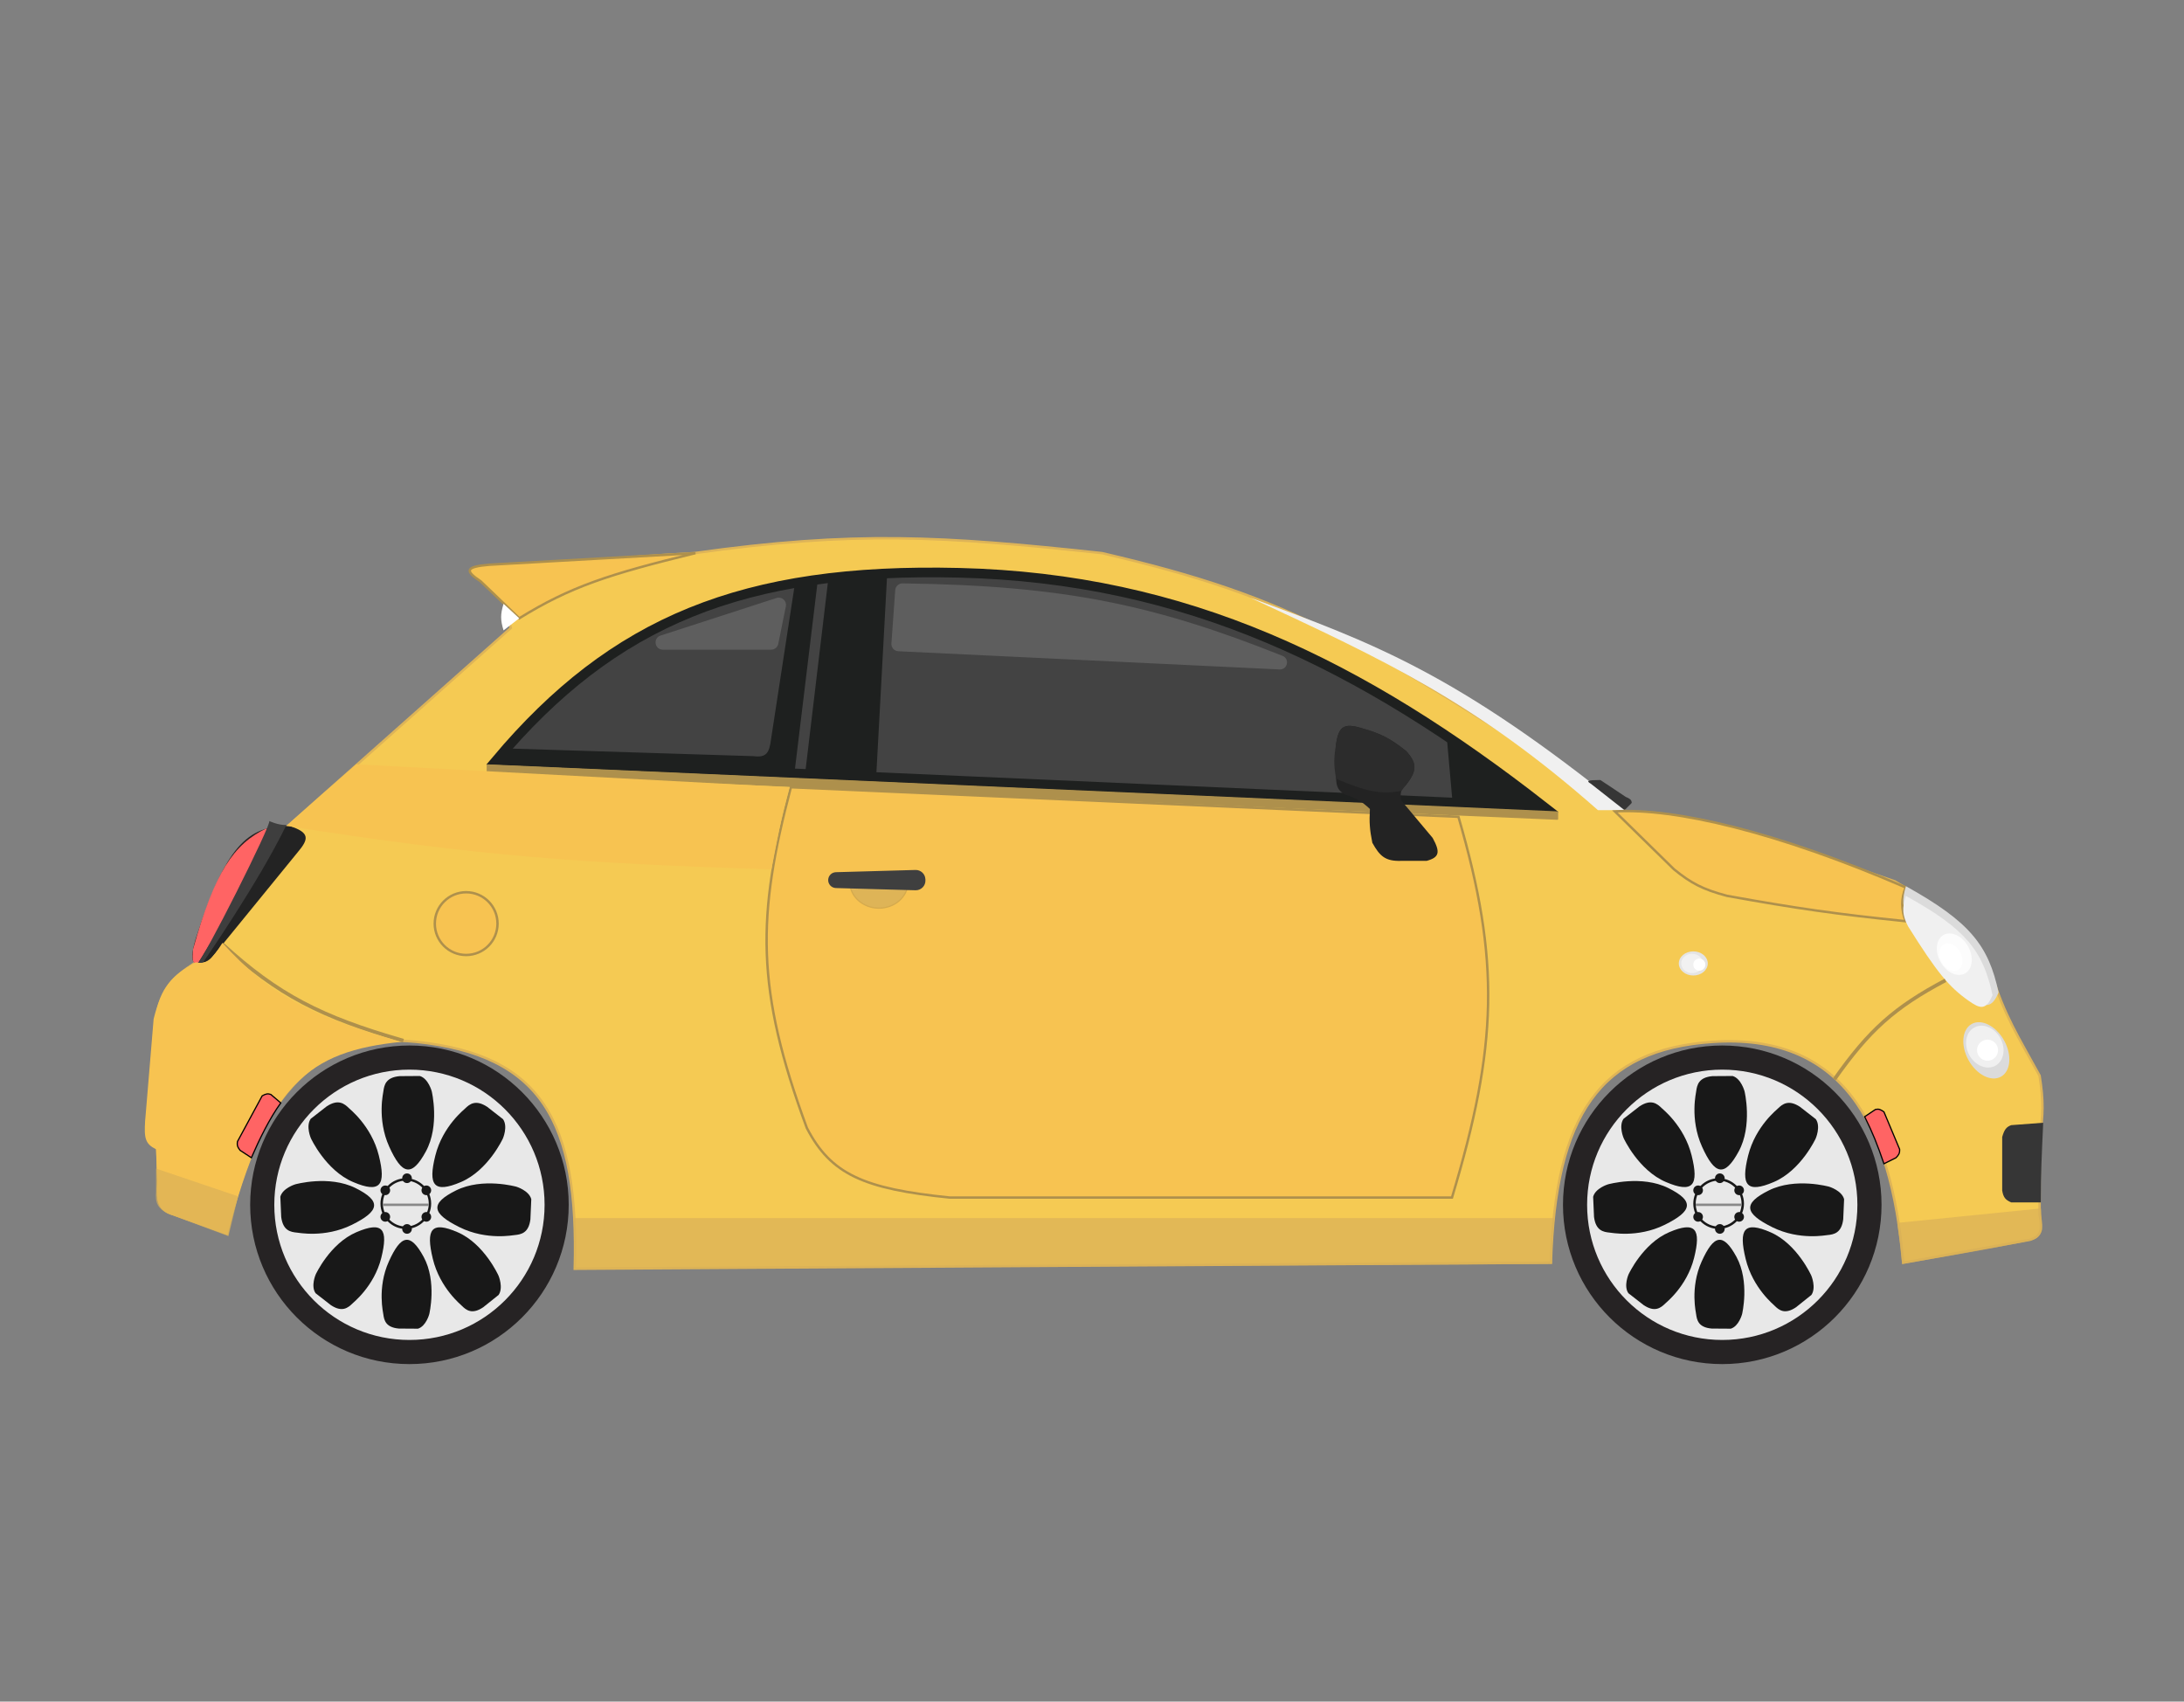<svg width="905" height="705" viewBox="0 0 905 705" fill="none" xmlns="http://www.w3.org/2000/svg">
<rect x="0" y="0" width="905" height="705" fill="#808080" stroke="none"/>
<path d="M642.663 523.174L238.163 525.674C239.841 464.325 224.292 437.126 172.663 431.674C128.349 426.995 105.587 459.079 94.163 511.174L72.163 503.174C66.85 501.794 64.761 498.475 65.663 489.174L65.163 475.674C61.155 472.788 59.803 469.574 61.163 462.174L64.163 425.174C66.156 410.013 70.385 405.844 81.163 398.674C80.607 396.526 80.585 393.822 81.163 391.674L93.663 359.174C93.663 359.174 98.021 353.149 101.663 350.174C107.482 345.42 117.663 343.674 117.663 343.674L211.663 260.174C210.455 255.737 210.497 253.451 211.663 249.674L199.163 240.174C197.228 236.691 197.694 236.058 202.663 234.674C236.29 233.514 255.407 230.894 287.663 229.174C353.661 219.904 390.664 222.049 456.663 229.174C536.701 247.83 562.914 264.705 673.663 336.174C708.31 340.011 733.484 347.001 785.163 365.174C803.581 375.937 813.511 382.549 825.163 403.174C830.503 420.67 836.29 429.463 845.163 445.674C846.864 456.409 846.634 462.023 845.163 471.674V503.174C846.434 509.787 845.709 512.221 841.163 513.674L788.663 523.174C783.504 464.487 762.748 428.145 709.663 431.674C662.93 434.781 644.591 461.905 642.663 523.174Z" fill="#F5CA53" stroke="#DEB457"/>
<path d="M662.077 335.598C611.574 291.11 574.277 273.74 518.163 247.674C568.634 266.21 603.372 278.857 672.993 335.132C673.213 335.31 673.098 335.674 672.816 335.674H662.276C662.203 335.674 662.132 335.647 662.077 335.598Z" fill="#F0F0F0"/>
<path d="M659.193 324.698L672.814 335.4C673.013 335.557 673.298 335.54 673.477 335.361L676.007 332.83C676.106 332.731 676.162 332.594 676.146 332.454C676.02 331.34 675.328 330.855 673.711 330.194C673.679 330.181 673.649 330.165 673.621 330.146L663.29 323.259C663.207 323.204 663.107 323.174 663.008 323.175C658.153 323.205 657.082 323.499 659.128 324.654C659.15 324.667 659.173 324.682 659.193 324.698Z" fill="#363636"/>
<circle cx="169.663" cy="499.174" r="61" fill="#E8E8E8" stroke="#262324" stroke-width="10"/>
<path d="M173.189 550.505C176.565 549.484 177.877 544.477 177.877 544.477C177.877 544.477 181.141 531.036 175.549 520.755C169.958 510.474 166.115 511.628 161.132 522.662C156.149 533.697 158.905 544.358 158.827 544.477C159.166 546.983 159.79 549.969 165.254 550.45L173.189 550.505Z" fill="#181818"/>
<path d="M206.613 536.518C208.678 533.482 206.567 528.52 206.567 528.52C206.567 528.52 200.694 515.367 189.709 510.573C178.725 505.78 176.369 509.228 179.341 521.526C182.313 533.823 191.262 540.776 191.274 540.924C193.13 542.759 195.518 544.803 200.208 541.64L206.613 536.518Z" fill="#181818"/>
<path d="M130.765 535.803C128.711 532.854 130.826 528.022 130.826 528.022C130.826 528.022 136.71 515.216 147.675 510.53C158.641 505.845 160.984 509.195 157.995 521.164C155.006 533.134 146.067 539.915 146.054 540.059C144.2 541.848 141.814 543.841 137.142 540.773L130.765 535.803Z" fill="#181818"/>
<path d="M128.758 463.542C126.631 466.597 128.822 471.602 128.822 471.602C128.822 471.602 134.917 484.868 146.276 489.722C157.635 494.575 160.062 491.105 156.966 478.706C153.87 466.307 144.61 459.282 144.597 459.133C142.676 457.28 140.204 455.216 135.365 458.393L128.758 463.542Z" fill="#181818"/>
<path d="M208.442 463.7C210.558 466.738 208.379 471.715 208.379 471.715C208.379 471.715 202.317 484.909 191.021 489.735C179.724 494.562 177.311 491.111 180.39 478.78C183.469 466.449 192.678 459.463 192.691 459.315C194.601 457.472 197.06 455.419 201.872 458.579L208.442 463.7Z" fill="#181818"/>
<path d="M220.152 496.849C219.209 493.26 213.994 491.688 213.994 491.688C213.994 491.688 199.986 487.738 188.96 493.222C177.934 498.706 178.999 502.791 190.411 508.456C201.822 514.12 213.139 511.633 213.261 511.72C215.909 511.46 219.073 510.918 219.789 505.191L220.152 496.849Z" fill="#181818"/>
<path d="M116.163 495.854C117.105 492.27 122.312 490.701 122.312 490.701C122.312 490.701 136.299 486.757 147.309 492.233C158.319 497.708 157.255 501.787 145.86 507.444C134.466 513.1 123.166 510.617 123.044 510.703C120.4 510.443 117.24 509.902 116.525 504.184L116.163 495.854Z" fill="#181818"/>
<path d="M173.969 445.808C177.52 446.882 178.9 452.148 178.9 452.148C178.9 452.148 182.333 466.286 176.451 477.1C170.57 487.914 166.529 486.7 161.287 475.094C156.046 463.487 158.944 452.273 158.862 452.148C159.219 449.513 159.876 446.371 165.622 445.865L173.969 445.808Z" fill="#181818"/>
<circle cx="168.163" cy="498.674" r="10" stroke="#181818"/>
<path d="M158.663 499.174H177.663" stroke="#898989"/>
<circle cx="159.663" cy="493.174" r="2" fill="#181818"/>
<circle cx="159.663" cy="504.174" r="2" fill="#181818"/>
<circle cx="168.663" cy="509.174" r="2" fill="#181818"/>
<circle cx="176.663" cy="504.174" r="2" fill="#181818"/>
<circle cx="168.663" cy="488.174" r="2" fill="#181818"/>
<circle cx="176.663" cy="493.174" r="2" fill="#181818"/>
<circle cx="713.663" cy="499.174" r="61" fill="#E8E8E8" stroke="#262324" stroke-width="10"/>
<path d="M717.189 550.505C720.565 549.484 721.877 544.477 721.877 544.477C721.877 544.477 725.141 531.036 719.549 520.755C713.958 510.474 710.115 511.628 705.132 522.662C700.149 533.697 702.905 544.358 702.827 544.477C703.166 546.983 703.79 549.969 709.254 550.45L717.189 550.505Z" fill="#181818"/>
<path d="M750.613 536.518C752.678 533.482 750.567 528.52 750.567 528.52C750.567 528.52 744.694 515.367 733.709 510.573C722.725 505.78 720.369 509.228 723.341 521.526C726.313 533.823 735.262 540.776 735.274 540.924C737.13 542.759 739.518 544.803 744.208 541.64L750.613 536.518Z" fill="#181818"/>
<path d="M674.765 535.803C672.711 532.854 674.826 528.022 674.826 528.022C674.826 528.022 680.71 515.216 691.675 510.53C702.641 505.845 704.984 509.195 701.995 521.164C699.006 533.134 690.067 539.915 690.054 540.059C688.2 541.848 685.814 543.841 681.142 540.773L674.765 535.803Z" fill="#181818"/>
<path d="M672.758 463.542C670.631 466.597 672.822 471.602 672.822 471.602C672.822 471.602 678.917 484.868 690.276 489.722C701.635 494.575 704.062 491.105 700.966 478.706C697.87 466.307 688.61 459.282 688.597 459.133C686.676 457.28 684.204 455.216 679.365 458.393L672.758 463.542Z" fill="#181818"/>
<path d="M752.442 463.7C754.558 466.738 752.379 471.715 752.379 471.715C752.379 471.715 746.317 484.909 735.021 489.735C723.724 494.562 721.311 491.111 724.39 478.78C727.469 466.449 736.678 459.463 736.691 459.315C738.601 457.472 741.06 455.419 745.872 458.579L752.442 463.7Z" fill="#181818"/>
<path d="M764.152 496.849C763.209 493.26 757.994 491.688 757.994 491.688C757.994 491.688 743.986 487.738 732.96 493.222C721.934 498.706 722.999 502.791 734.411 508.456C745.822 514.12 757.139 511.633 757.261 511.72C759.909 511.46 763.073 510.918 763.789 505.191L764.152 496.849Z" fill="#181818"/>
<path d="M660.163 495.854C661.105 492.27 666.312 490.701 666.312 490.701C666.312 490.701 680.299 486.757 691.309 492.233C702.319 497.708 701.255 501.787 689.86 507.444C678.466 513.1 667.166 510.617 667.044 510.703C664.4 510.443 661.24 509.902 660.525 504.184L660.163 495.854Z" fill="#181818"/>
<path d="M717.969 445.808C721.52 446.882 722.9 452.148 722.9 452.148C722.9 452.148 726.333 466.286 720.451 477.1C714.57 487.914 710.529 486.7 705.287 475.094C700.046 463.487 702.944 452.273 702.862 452.148C703.219 449.513 703.876 446.371 709.622 445.865L717.969 445.808Z" fill="#181818"/>
<circle cx="712.163" cy="498.674" r="10" stroke="#181818"/>
<path d="M702.663 499.174H721.663" stroke="#898989"/>
<circle cx="703.663" cy="493.174" r="2" fill="#181818"/>
<circle cx="703.663" cy="504.174" r="2" fill="#181818"/>
<circle cx="712.663" cy="509.174" r="2" fill="#181818"/>
<circle cx="720.663" cy="504.174" r="2" fill="#181818"/>
<circle cx="712.663" cy="488.174" r="2" fill="#181818"/>
<circle cx="720.663" cy="493.174" r="2" fill="#181818"/>
<path d="M639.663 334.174L205.663 314.99C254.178 257.313 307.96 235.147 397.521 237.319C491.672 239.601 564.068 275.218 639.663 334.174Z" fill="#434343" stroke="#1E201F" stroke-width="4"/>
<path d="M201.976 316.688L645.376 336.162C645.536 336.169 645.663 336.301 645.663 336.461V339.361C645.663 339.532 645.521 339.668 645.35 339.661L201.95 320.686C201.789 320.68 201.663 320.547 201.663 320.387V316.988C201.663 316.817 201.805 316.68 201.976 316.688Z" fill="#AE904C"/>
<path d="M338.663 242.174H329.338L319.494 306.341C318.777 312.101 317.429 313.967 312.241 313.292L209.663 310.084V315.431L329.338 319.174L338.663 242.174Z" fill="#1E201F"/>
<path d="M333.663 320.174L343.163 240.472L367.663 237.174L363.163 320.174H333.663Z" fill="#1E201F"/>
<path d="M637.663 333.174L599.663 307.174L601.966 333.174H637.663Z" fill="#1E201F"/>
<path d="M370.962 244.489L369.382 266.61C369.262 268.291 370.548 269.74 372.231 269.821L530.192 277.364C533.544 277.524 534.546 272.971 531.429 271.729C478.363 250.588 441.135 242.588 374.01 241.707C372.425 241.686 371.075 242.907 370.962 244.489Z" fill="#5E5E5E"/>
<path d="M325.644 251.205L322.494 266.769C322.211 268.168 320.981 269.174 319.554 269.174H274.658C271.241 269.174 270.482 264.374 273.734 263.32L321.78 247.756C323.963 247.049 326.1 248.956 325.644 251.205Z" fill="#5E5E5E"/>
<path d="M604.34 338.422L327.721 326.174C313.592 379.501 313.089 409.786 334.336 467.345C344.318 486.575 357.871 492.526 393.52 496.174H601.667C620.551 433.418 621.776 398.272 604.34 338.422Z" fill="#F7C351" stroke="#AE904C"/>
<path d="M376.3 365.697C376.088 371.608 370.697 376.341 364.082 376.269C357.466 376.197 352.18 371.347 352.098 365.433L376.3 365.697Z" fill="#DEB457" stroke="#D5AA4D" stroke-width="0.5"/>
<path d="M383.477 364.705C383.565 367.016 381.68 368.919 379.369 368.855L346.373 367.936C344.512 367.884 343.066 366.298 343.187 364.44C343.296 362.748 344.677 361.417 346.372 361.37L379.352 360.444C381.545 360.383 383.379 362.099 383.462 364.291L383.477 364.705Z" fill="#3F3F3F"/>
<path d="M580.663 356.674C574.049 356.897 571.745 354.727 568.663 349.174C567.593 343.846 567.339 340.788 567.663 335.174C564.137 331.9 561.85 330.581 557.163 329.174C554.644 327.48 553.76 326.143 553.663 322.674V308.174C554.719 300.797 557.157 299.538 564.163 301.674C572.033 303.879 576.106 305.907 582.663 311.174C587.244 316.207 587.247 319.271 582.663 325.174C580.49 327.105 580.038 328.526 580.663 331.674L593.663 347.174C596.889 353.062 596.487 355.217 591.163 356.674H580.663Z" fill="#232323"/>
<path d="M553.663 308.174C552.678 313.837 552.609 317.012 553.663 322.674C566.181 327.98 572.2 329.258 580.663 327.674L582.663 325.174C587.247 319.271 587.244 316.207 582.663 311.174C576.106 305.907 572.033 303.879 564.163 301.674C557.157 299.538 554.719 300.797 553.663 308.174Z" fill="#2C2C2C"/>
<path d="M693.663 360.174L669.163 336.174C693.97 334.717 736.325 344.635 789.663 367.674C787.798 372.414 787.805 376.653 789.663 381.674C761.022 378.745 744.816 376.427 715.663 371.174C705.547 368.476 700.823 365.969 693.663 360.174Z" fill="#F7C351" stroke="#AE904C"/>
<path d="M119.893 342.175C128.453 344.936 128.026 347.561 123.417 353.034L86.669 398.101C80.847 399.891 77.592 400.882 81.131 388.871C93.534 350.835 102.227 342.104 119.893 342.175Z" fill="#232323"/>
<path d="M82.023 399.174C100.687 368.577 112.218 350.762 110.493 343.174C96.827 349.662 88.918 361.39 80.025 393.194C79.533 397.939 79.713 399.368 82.023 399.174Z" fill="#FF6464"/>
<path d="M111.567 340.174C111.567 340.174 115.336 341.956 118.663 341.813C107.26 365.482 84.082 398.887 84.197 398.628C83.714 399.005 83.088 399.111 81.743 399.171C81.711 399.183 81.684 399.184 81.663 399.174C81.69 399.173 81.716 399.172 81.743 399.171C84.046 398.303 112.816 340.992 111.567 340.174Z" fill="#3E3E3E"/>
<path d="M202.671 233.986L288.163 229.174C252.283 237.896 236.257 243.129 215.17 256.174L199.172 240.853C192.687 236.534 192.65 234.863 202.671 233.986Z" fill="#F7C351" stroke="#AE904C"/>
<path d="M208.663 261.174C207.33 256.879 207.334 254.468 208.663 250.174L215.163 256.174L208.663 261.174Z" fill="white"/>
<ellipse cx="823.09" cy="435.18" rx="8.42" ry="12.488" transform="rotate(-29.07 823.09 435.18)" fill="#DBDBDB"/>
<ellipse cx="822.461" cy="433.638" rx="7.327" ry="9.043" transform="rotate(-29.07 822.461 433.638)" fill="#F0F0F0"/>
<ellipse cx="823.589" cy="435.108" rx="4.35" ry="4.371" transform="rotate(-29.07 823.589 435.108)" fill="white"/>
<path d="M790.769 380.674C788.225 375.731 788.105 372.76 789.769 367.174C816.359 381.942 824.019 391.769 828.163 411.174C825.266 418.198 822.266 417.201 817.269 413.674C808.645 407.489 803.503 401.248 790.769 380.674Z" fill="#DBDBDB"/>
<path d="M790.656 383.789C788.249 379.17 788.135 376.394 789.709 371.174C814.868 384.974 821.742 394.157 825.663 412.29C822.922 418.853 820.456 417.922 815.728 414.626C807.569 408.847 802.703 403.014 790.656 383.789Z" fill="#F0F0F0"/>
<ellipse cx="809.821" cy="395.335" rx="6.547" ry="9.129" transform="rotate(-29.07 809.821 395.335)" fill="#FCFCFC"/>
<ellipse cx="808.413" cy="396.59" rx="4.35" ry="6.066" transform="rotate(-29.07 808.413 396.59)" fill="white"/>
<ellipse cx="701.663" cy="399.174" rx="6" ry="5" fill="#E4E4E4"/>
<ellipse cx="701.163" cy="399.174" rx="4.5" ry="4" fill="#F1F1F1"/>
<circle cx="704.163" cy="399.674" r="2.5" fill="white"/>
<path d="M806.163 406.174C785.04 417.357 774.567 426.729 760.163 447.174" stroke="#AE904C" stroke-width="1.5"/>
<path d="M845.663 498.174C845.684 485.361 846.059 478.368 846.663 465.174L833.396 466.174C831.407 466.929 830.554 467.928 829.663 471.097V493.251C830.142 496.063 830.961 497.134 833.396 498.174H845.663Z" fill="#363636"/>
<path d="M777.163 459.674L772.663 462.674C776.068 469.509 777.811 473.866 780.663 482.174L785.663 479.674C786.699 478.585 787.246 477.953 787.163 476.174L780.663 460.674C779.219 459.618 778.446 459.383 777.163 459.674Z" fill="#FF6464" stroke="black" stroke-width="0.5"/>
<path d="M237.833 504.674C238.304 512.709 238.4 517.295 238.163 525.674L643.163 523.674C642.897 516.248 643.133 512.088 644.163 504.674H237.833Z" fill="#DAB157" fill-opacity="0.7"/>
<path d="M845.663 500.674L786.163 506.674C787.084 513.259 787.5 516.99 788.163 523.674C816.509 518.962 839.079 514.651 840.163 514.174C843.799 513.619 845.069 512.519 846.163 509.674C846.049 506.589 845.921 500.887 845.663 500.674Z" fill="#DAB157" fill-opacity="0.7"/>
<path d="M167.163 431.174C132.938 421.325 115.249 412.277 92.163 391.174" stroke="#AE904C" stroke-width="1.5"/>
<path d="M166.163 431.674C128.292 420.886 111.739 412.112 92.163 390.674C87.825 397.496 85.424 399.777 81.163 398.674C70.783 404.19 66.9 409.289 63.663 422.174L60.163 464.174C59.623 471.776 60.257 473.937 64.663 476.174L65.163 490.674C64.667 498.309 65.675 501.251 70.663 503.174L94.163 511.674C110.671 448.649 128.081 435.635 166.163 431.674Z" fill="#F7C351"/>
<path d="M112.227 453.456L116.346 456.96C111.642 463.504 107.518 471.957 104.163 479.674L99.489 476.608C98.586 475.405 98.117 474.714 98.407 472.957L108.634 454.041C110.191 453.16 110.987 453.017 112.227 453.456Z" fill="#FF6464" stroke="black" stroke-width="0.5"/>
<path d="M98.663 495.674L94.663 512.174L69.163 502.674C65.591 500.601 64.207 498.639 64.663 493.674L64.663 484.174L98.663 495.674Z" fill="#DAB157" fill-opacity="0.7"/>
<circle cx="193.163" cy="382.674" r="13" fill="#F7C351" stroke="#AE904C"/>
<path d="M319.663 360.174C322.23 347.149 323.539 339.329 327.163 326.174L147.663 316.674C136.354 326.511 130.011 332.048 118.663 342.174C197.255 354.62 241.25 357.784 319.663 360.174Z" fill="#F7C351"/>
</svg>
